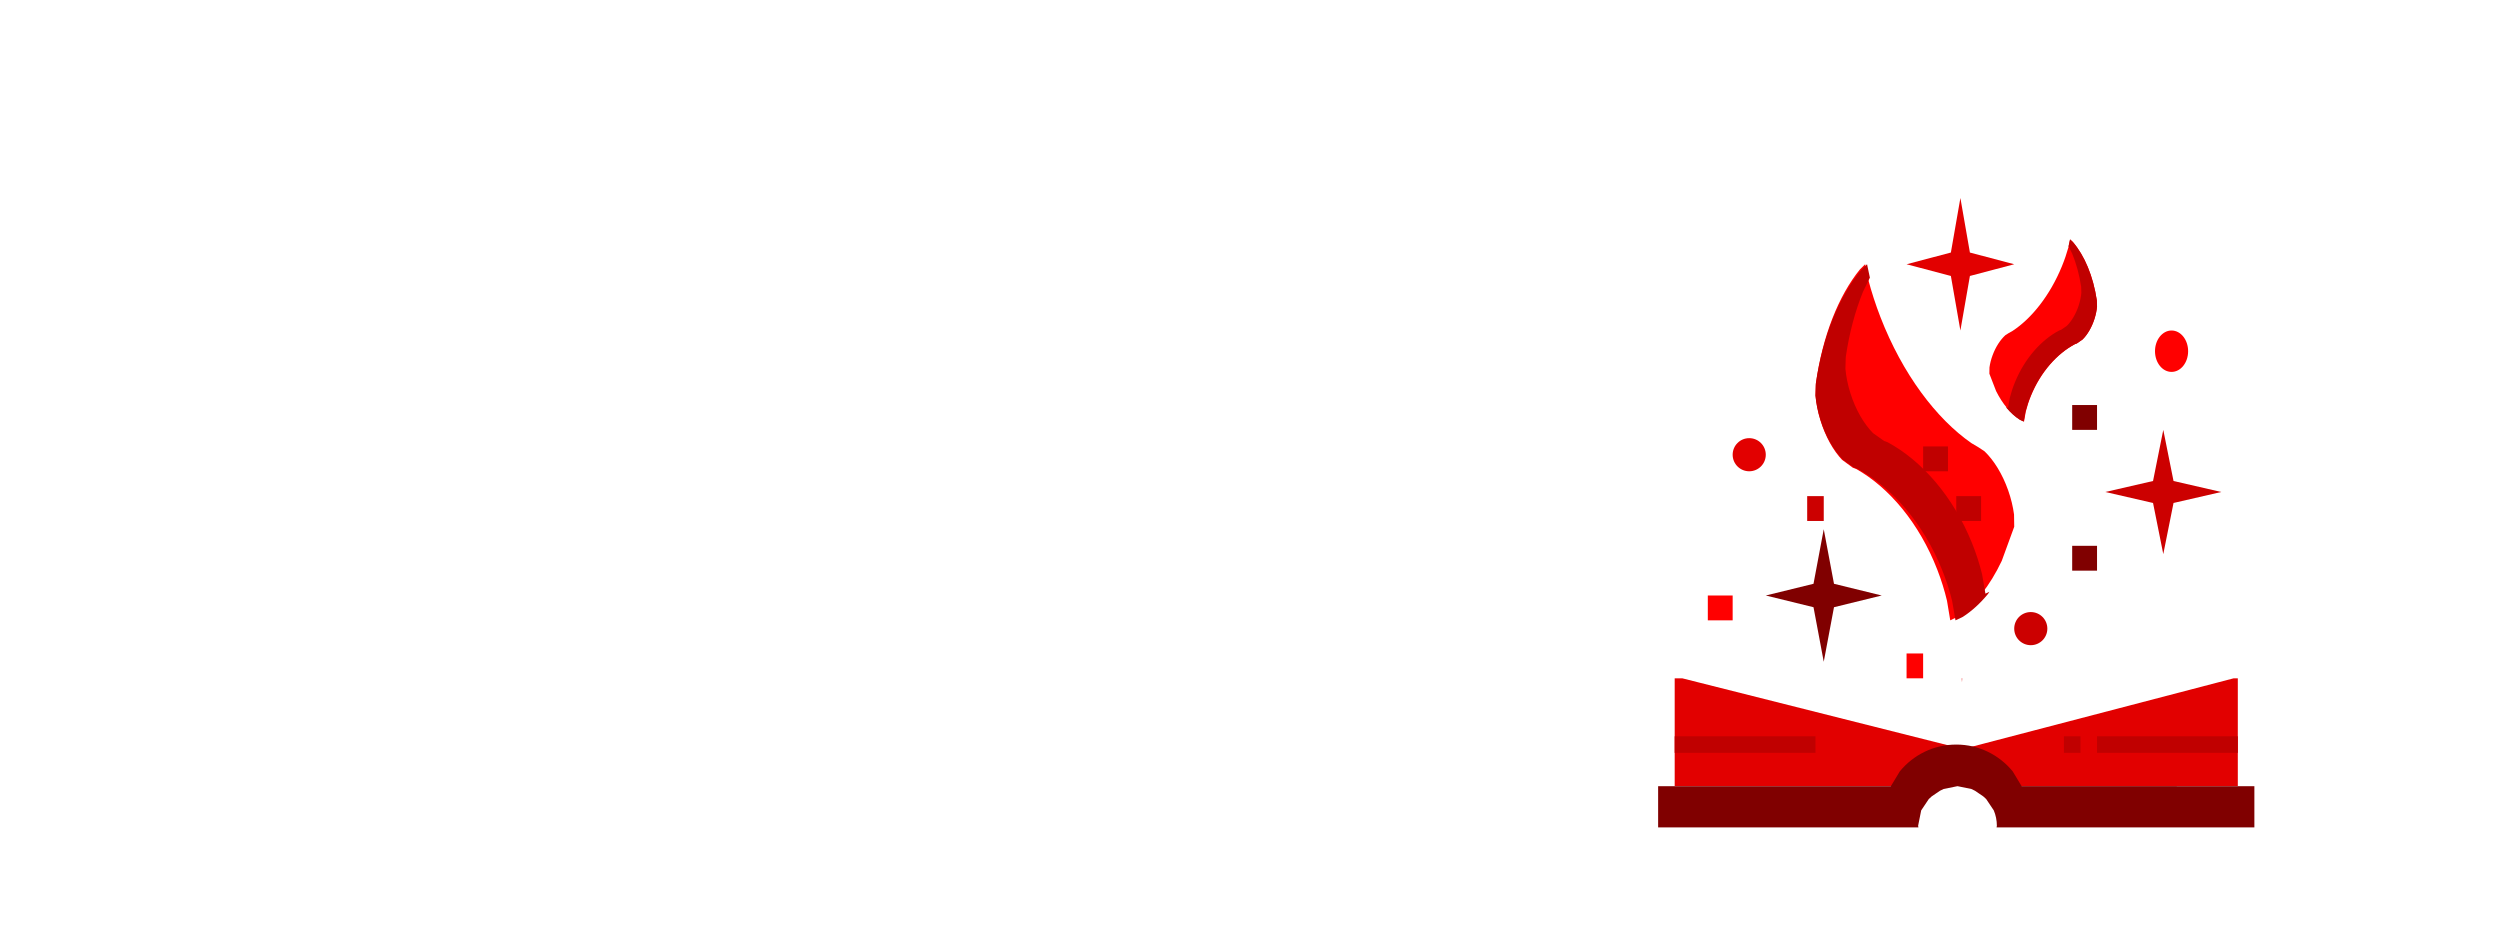 <?xml version="1.0" encoding="UTF-8" standalone="no"?>
<!-- Created with Inkscape (http://www.inkscape.org/) -->

<svg
   width="80mm"
   height="30mm"
   viewBox="0 0 80 30"
   version="1.1"
   id="svg1"
   inkscape:export-filename="descrição.svg"
   inkscape:export-xdpi="96"
   inkscape:export-ydpi="96"
   xmlns:inkscape="http://www.inkscape.org/namespaces/inkscape"
   xmlns:sodipodi="http://sodipodi.sourceforge.net/DTD/sodipodi-0.dtd"
   xmlns="http://www.w3.org/2000/svg"
   xmlns:svg="http://www.w3.org/2000/svg">
  <sodipodi:namedview
     id="namedview1"
     pagecolor="#505050"
     bordercolor="#eeeeee"
     borderopacity="1"
     inkscape:showpageshadow="0"
     inkscape:pageopacity="0"
     inkscape:pagecheckerboard="0"
     inkscape:deskcolor="#505050"
     inkscape:document-units="mm" />
  <defs
     id="defs1" />
  <g
     inkscape:label="Camada 1"
     inkscape:groupmode="layer"
     id="layer1">
    <g
       transform="matrix(0.265,0,0,0.265,-18.49,101.471)"
       id="g18">
      <path
         d="m 294.997,-351 0.374,1.842 c 0.395,1.501 0.886,3.022 1.476,4.544 2.654,6.85 6.739,12.272 10.993,15.219 l 0.844,0.499 0.746,0.498 c 1.107,1.064 2.141,2.717 2.842,4.707 0.35,0.995 0.583,1.98 0.706,2.909 l 0.022,1.479 -1.506,4.122 c -1.432,3.014 -3.273,5.363 -5.365,6.761 l -0.854,0.42 -0.392,-2.358 c -0.295,-1.245 -0.684,-2.5 -1.168,-3.751 -2.18,-5.626 -5.841,-9.954 -9.816,-12.179 l -0.398,-0.148 -1.287,-0.945 c -1.06,-1.113 -2.022,-2.812 -2.635,-4.832 -0.307,-1.01 -0.497,-2.005 -0.579,-2.939 l 0.036,-1.282 0.015,-0.207 c 0.802,-5.687 2.731,-10.549 5.327,-13.747 z"
         fill="#ff0000"
         fill-rule="evenodd"
         id="path1-37" />
      <path
         d="m 295.229,-351 0.342,1.618 -0.834,1.711 c -0.942,2.326 -1.652,4.963 -2.068,7.806 l -0.015,0.208 -0.038,1.281 c 0.085,0.934 0.283,1.929 0.601,2.939 0.637,2.02 1.637,3.719 2.738,4.832 l 1.337,0.946 0.414,0.147 c 4.128,2.225 7.931,6.553 10.196,12.18 0.503,1.25 0.907,2.505 1.214,3.75 l 0.407,2.358 0.477,-0.226 -0.162,0.256 c -0.936,1.138 -1.957,2.075 -3.045,2.774 l -0.886,0.42 -0.407,-2.358 c -0.307,-1.245 -0.711,-2.5 -1.214,-3.751 -2.265,-5.626 -6.068,-9.954 -10.196,-12.179 l -0.414,-0.148 -1.337,-0.945 c -1.101,-1.113 -2.101,-2.812 -2.738,-4.832 -0.318,-1.01 -0.516,-2.005 -0.601,-2.939 l 0.038,-1.282 0.015,-0.207 c 0.833,-5.687 2.837,-10.549 5.534,-13.747 z"
         fill="#c00000"
         fill-rule="evenodd"
         id="path2-6" />
      <path
         d="m 306.659,-301 h 0.064 l -0.032,0.478 z M 272,-301 h 0.917 l 33.242,8.376 -0.023,0.338 0.669,-0.175 0.436,0.11 -0.015,-0.22 32.272,-8.429 H 340 v 13 h -68 z"
         fill="#e20000"
         fill-rule="evenodd"
         id="path3-69" />
      <rect
         x="272"
         y="-294"
         width="17"
         height="2"
         fill="#c00000"
         id="rect3" />
      <rect
         x="323"
         y="-294"
         width="17"
         height="2"
         fill="#c00000"
         id="rect4" />
      <rect
         x="319"
         y="-294"
         width="2"
         height="2"
         fill="#c00000"
         id="rect5" />
      <rect
         x="276"
         y="-311"
         width="3"
         height="3"
         fill="#ff0000"
         id="rect6" />
      <path
         d="m 306,-293 c 2.744,0 5.196,1.26 6.816,3.237 l 1.077,1.787 H 342 V -283 h -31.132 l 0.037,-0.187 c 0,-0.661 -0.133,-1.291 -0.373,-1.864 l -0.917,-1.369 -0.354,-0.323 -1.001,-0.68 -0.439,-0.213 -1.671,-0.34 h -10e-4 v 10e-4 l -1.671,0.339 -0.439,0.213 -1.001,0.679 -0.354,0.324 -0.916,1.368 -10e-4,0.001 -0.179,0.894 v 0 l -0.194,0.97 0.037,0.187 H 270 v -4.976 h 28.107 l 1.078,-1.787 c 1.62,-1.977 4.071,-3.237 6.815,-3.237 z"
         fill="#800000"
         fill-rule="evenodd"
         id="path6-72" />
      <path
         d="m 283,-311 5.763,-1.414 1.237,-6.586 1.237,6.586 5.763,1.414 -5.763,1.414 -1.237,6.586 -1.237,-6.586 z"
         fill="#800000"
         fill-rule="evenodd"
         id="path7-2" />
      <path
         d="m 324,-323.5 5.763,-1.326 1.237,-6.174 1.237,6.174 5.763,1.326 -5.763,1.326 -1.237,6.174 -1.237,-6.174 z"
         fill="#cc0000"
         fill-rule="evenodd"
         id="path8-5" />
      <path
         d="m 300,-351 5.351,-1.414 1.149,-6.586 1.149,6.586 5.351,1.414 -5.351,1.414 -1.149,6.586 -1.149,-6.586 z"
         fill="#e20000"
         fill-rule="evenodd"
         id="path9-1" />
      <path
         d="m 279,-328 c 0,-1.105 0.895,-2 2,-2 1.105,0 2,0.895 2,2 0,1.105 -0.895,2 -2,2 -1.105,0 -2,-0.895 -2,-2 z"
         fill="#e20000"
         fill-rule="evenodd"
         id="path10-9" />
      <path
         d="m 313,-307 c 0,-1.105 0.895,-2 2,-2 1.105,0 2,0.895 2,2 0,1.105 -0.895,2 -2,2 -1.105,0 -2,-0.895 -2,-2 z"
         fill="#cc0000"
         fill-rule="evenodd"
         id="path11-9" />
      <path
         d="m 330,-340.5 c 0,-1.381 0.895,-2.5 2,-2.5 1.105,0 2,1.119 2,2.5 0,1.381 -0.895,2.5 -2,2.5 -1.105,0 -2,-1.119 -2,-2.5 z"
         fill="#ff0000"
         fill-rule="evenodd"
         id="path12-0" />
      <rect
         x="300"
         y="-304"
         width="2"
         height="3"
         fill="#ff0000"
         id="rect12" />
      <rect
         x="302"
         y="-329"
         width="3"
         height="3"
         fill="#c00000"
         id="rect13" />
      <rect
         x="288"
         y="-323"
         width="2"
         height="3"
         fill="#cc0000"
         id="rect14" />
      <rect
         x="306"
         y="-323"
         width="3"
         height="3"
         fill="#c00000"
         id="rect15" />
      <rect
         x="320"
         y="-317"
         width="3"
         height="3"
         fill="#800000"
         id="rect16" />
      <rect
         x="320"
         y="-334"
         width="3"
         height="3"
         fill="#800000"
         id="rect17" />
      <path
         d="M 3.248,0 3.451,0.942 C 3.665,1.71 3.931,2.488 4.25,3.267 5.688,6.772 7.901,9.546 10.205,11.054 l 0.457,0.255 0.404,0.255 c 0.6,0.544 1.16,1.39 1.54,2.408 0.19,0.509 0.316,1.013 0.382,1.488 L 13,16.217 12.184,18.326 c -0.775,1.542 -1.773,2.744 -2.906,3.459 L 8.816,22 8.604,20.793 C 8.443,20.157 8.233,19.514 7.971,18.875 6.79,15.996 4.807,13.782 2.654,12.643 L 2.438,12.568 1.741,12.084 C 1.167,11.514 0.646,10.645 0.314,9.612 0.147,9.095 0.044,8.586 0,8.108 L 0.02,7.452 0.027,7.346 C 0.462,4.437 1.507,1.949 2.913,0.313 Z"
         fill="#ff0000"
         fill-rule="evenodd"
         transform="matrix(-1,0,0,1,323,-354)"
         id="path17-4" />
      <path
         d="M 3.263,0 3.442,0.828 3.005,1.703 C 2.512,2.893 2.14,4.242 1.922,5.697 L 1.914,5.803 1.894,6.459 C 1.939,6.937 2.042,7.446 2.209,7.962 2.543,8.996 3.066,9.865 3.643,10.435 l 0.7,0.484 0.217,0.075 c 2.163,1.138 4.155,3.353 5.341,6.231 0.264,0.64 0.475,1.282 0.636,1.919 L 10.75,20.351 11,20.235 10.915,20.366 C 10.425,20.948 9.89,21.427 9.32,21.785 L 8.856,22 8.643,20.793 C 8.482,20.157 8.271,19.514 8.007,18.875 6.821,15.996 4.829,13.782 2.666,12.643 L 2.449,12.568 1.749,12.084 C 1.172,11.514 0.649,10.645 0.315,9.612 0.148,9.095 0.044,8.586 0,8.108 L 0.02,7.452 0.028,7.346 C 0.464,4.437 1.514,1.949 2.927,0.313 Z"
         fill="#c00000"
         fill-rule="evenodd"
         transform="matrix(-1,0,0,1,323,-354)"
         id="path18-5" />
    </g>
  </g>
</svg>
